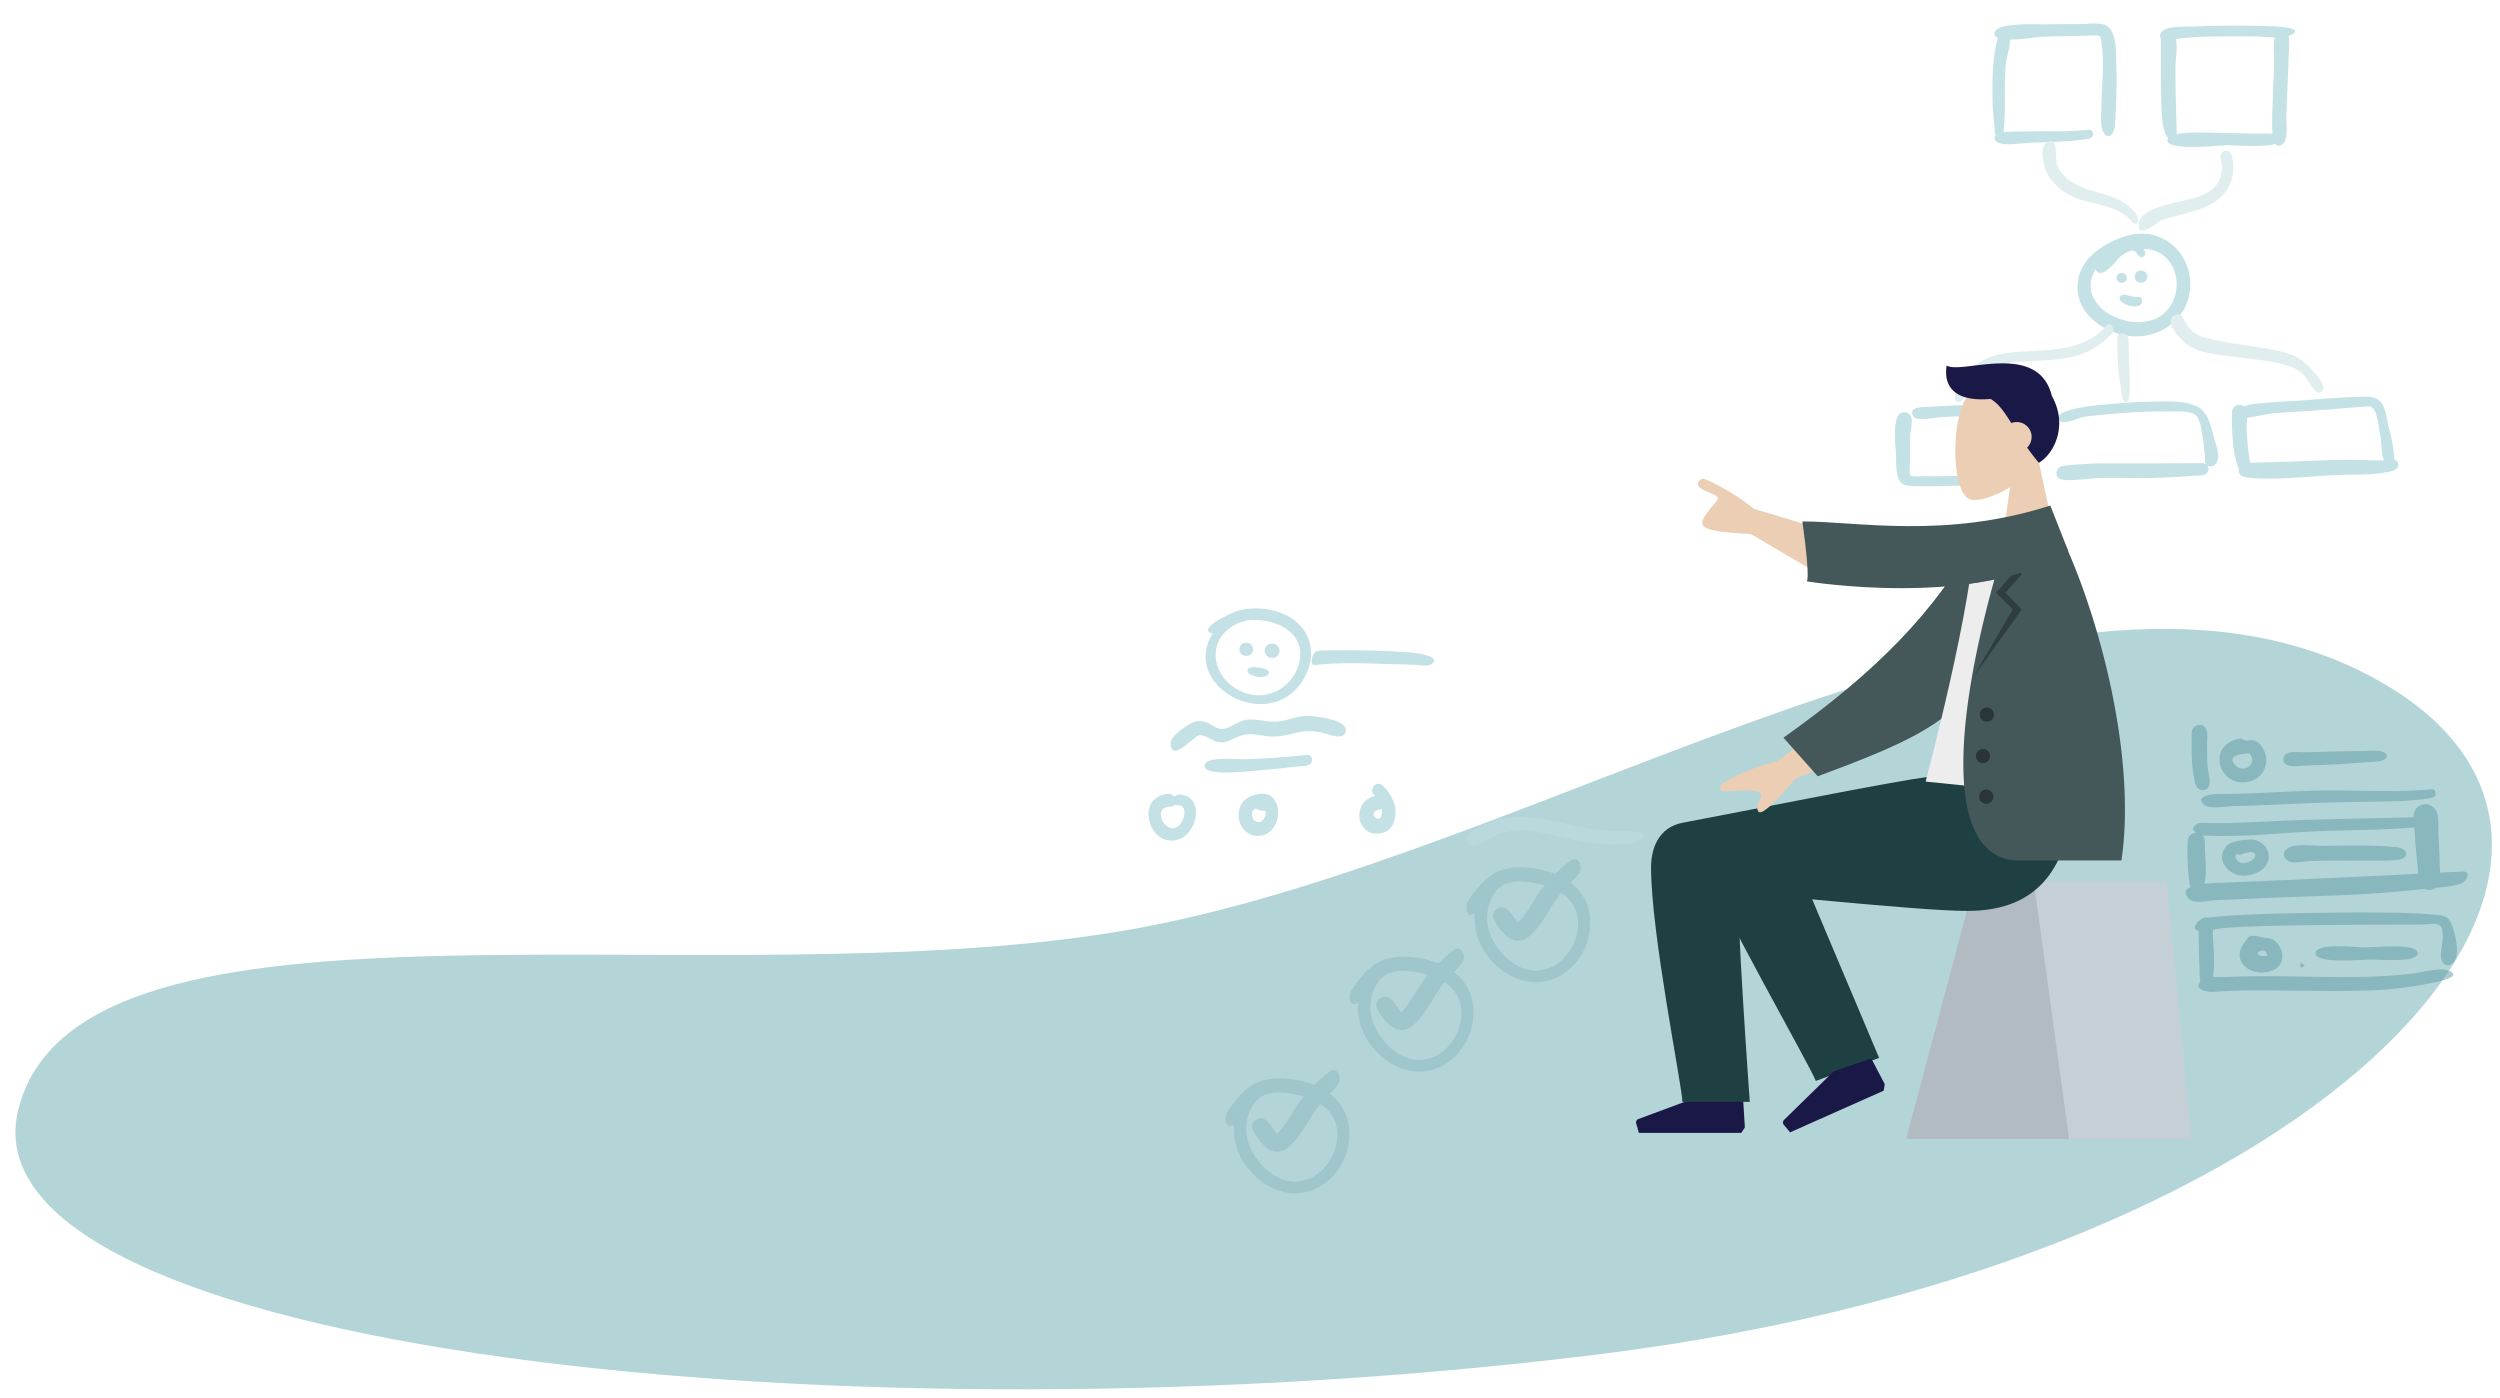 <svg xmlns="http://www.w3.org/2000/svg" xmlns:xlink="http://www.w3.org/1999/xlink" width="1007" height="563" viewBox="0 0 1007 563"><defs><filter id="Clothes_Back" width="110.732" height="28.264" x="722.911" y="212.519" filterUnits="userSpaceOnUse"><feOffset dx="-4" dy="1" input="SourceAlpha"/><feGaussianBlur result="blur" stdDeviation="1.5"/><feFlood flood-opacity=".486"/><feComposite in2="blur" operator="in"/><feComposite in="SourceGraphic"/></filter><clipPath id="clip-Web_1920_1"><rect width="1007" height="563"/></clipPath></defs><g id="Web_1920_1" clip-path="url(#clip-Web_1920_1)" data-name="Web 1920 – 1"><g id="Scene_Home" data-name="Scene/Home" transform="translate(-76 -159)"><rect id="Scene_Home_background" width="1148" height="792" fill="rgba(0,0,0,0)" data-name="Scene/Home background"/><path id="Background_Shape" fill="#b4d5d8" d="M1.259,193.2c25.3-97.8,281.27-42.087,449.083-72.323S816.692-50.181,948.087,18.8,939.68,254.52,638.315,292.148-24.038,291,1.259,193.2Z" data-name="Background Shape" transform="translate(82.222 412.306)"/><path id="Fill_79" fill="#c1dee2" d="M26.589.007C19.758.106,2.891,1.971.383,8.037c-1.9,4.6,3.751,3.594,6.781,1.918A33.852,33.852,0,0,1,19.939,5.644c19.351-2.628,37.944,6.8,57.109,7.987,7.26.451,16.021.746,22.952-1.02,4.936-1.257,5.581-4-.053-4.415-4.786-.355-10.083.763-14.99.731C64.653,8.8,46.6-.28,26.589.007" data-name="Fill 79" opacity=".5" transform="translate(845.487 111.812)"/><g id="Profile" opacity=".5" transform="translate(538.621 404.076)"><path id="face" fill="#89c5cc" d="M22.211,38.531h0a23.231,23.231,0,0,1-6.073-.825,24.873,24.873,0,0,1-5.663-2.318,23.507,23.507,0,0,1-4.828-3.575,19.814,19.814,0,0,1-3.569-4.6A15.8,15.8,0,0,1,0,19.161a17.618,17.618,0,0,1,2.831-9C1.7,9.931,1.085,9.52,1,8.939.769,7.356,4.475,5.007,5.4,4.511l.333-.178c3.2-1.71,6.5-3.477,10.027-4A30.08,30.08,0,0,1,20.218,0,27.961,27.961,0,0,1,31.839,2.412a20.314,20.314,0,0,1,4.927,3.163,17.058,17.058,0,0,1,3.708,4.6A16.052,16.052,0,0,1,42.4,16.651a18.8,18.8,0,0,1-.688,6.654,21.853,21.853,0,0,1-2.846,6.152,21.5,21.5,0,0,1-4.546,4.97A19.274,19.274,0,0,1,22.211,38.531Zm-2.4-33.905A16.7,16.7,0,0,0,7.346,10.063,13.164,13.164,0,0,0,4.661,14.8a13.377,13.377,0,0,0-.467,5.827,16.029,16.029,0,0,0,6.019,10.225,18.826,18.826,0,0,0,5.294,3.027,16.943,16.943,0,0,0,5.921,1.1c.355,0,.711-.012,1.061-.037a16.82,16.82,0,0,0,10.273-4.583A16.886,16.886,0,0,0,38,20.375a11.771,11.771,0,0,0-2.671-9.619,16.659,16.659,0,0,0-6.758-4.529,25.255,25.255,0,0,0-8.382-1.6C20.062,4.627,19.937,4.625,19.814,4.625Z" transform="translate(22.992 0)"/><path id="Fill_231" fill="#89c5cc" d="M0,2.658C0,6.2,5.5,6.2,5.5,2.658S0-.886,0,2.658" data-name="Fill 231" transform="translate(36.604 13.82)"/><path id="Fill_233" fill="#89c5cc" d="M0,2.881c0,3.842,5.963,3.842,5.963,0S0-.96,0,2.881" data-name="Fill 233" transform="translate(46.802 14.164)"/><path id="Fill_235" fill="#89c5cc" d="M.05,1C-.753,3.91,8.4,5.4,8.7,2.031,8.847.42.608-1.038.05,1" data-name="Fill 235" transform="translate(39.87 23.648)"/><path id="Fill_237" fill="#89c5cc" d="M1.04,6.014c10.529-1.263,21.386-.68,31.966-.377,2.648.077,5.3.151,7.944.195,1.683.028,5.319.836,6.789.048,6.017-3.227-5.786-4.787-7.458-4.936A364.534,364.534,0,0,0,2.96.178C-.161.3-.836,6.239,1.04,6.014" data-name="Fill 237" transform="translate(65.704 16.828)"/><path id="Fill_241" fill="#89c5cc" d="M53.776.025c-4.055.347-7.8,2.251-11.9,2.275-3.434.019-6.816-1.007-10.27-.855-4.051.177-6.28,2.8-9.828,3.673-2.825.7-4.6-1.465-7.09-2.422-3.137-1.208-5.455-.584-8.144,1.243C4.573,5.282-.035,8.295,0,11.01c.106,8.226,9.7-3.137,11.637-3.275,2.571-.183,5.442,2.747,8.177,2.914,3.616.221,5.935-2.11,9.264-2.959,3.367-.859,7.007.193,10.383.52,3.852.372,7.222-.486,10.948-1.405a22.117,22.117,0,0,1,10.357-.1c2.476.505,8.646,3.441,9.729-.334C71.971,1.234,56.611-.216,53.776.025" data-name="Fill 241" transform="translate(8.924 43.305)"/><path id="Fill_243" fill="#89c5cc" d="M41.369.011C33.061.817,24.7,1.524,16.356,1.751,12.741,1.849-1.155.3.077,4.893,1.133,8.832,20.044,6.352,23.9,6.052c4.252-.33,8.5-.792,12.729-1.327,1.5-.19,5.121.006,6.179-1.251,1.009-1.2.511-3.657-1.435-3.462" data-name="Fill 243" transform="translate(22.566 59.008)"/><path id="have_a_nice_day_:_" fill="#89c5cc" d="M9.23,18.8a8.521,8.521,0,0,1-6.651-3.325A11.74,11.74,0,0,1,0,8.395,8.27,8.27,0,0,1,1.916,2.686,8.682,8.682,0,0,1,8.373,0l.09,0A1.423,1.423,0,0,1,9.635.545,1.181,1.181,0,0,0,10.406,1h.024a1.5,1.5,0,0,0,.634-.321l.09-.061a1.8,1.8,0,0,1,.873-.382h.038c2.709.174,4.443.684,5.852,2.881A7.824,7.824,0,0,1,19.083,7.05a12.093,12.093,0,0,1-.661,4.358c-1.107,3.269-3.364,5.869-5.891,6.784A9.7,9.7,0,0,1,9.23,18.8ZM11.066,4.451a1.857,1.857,0,0,0-.983.293l-.006,0a3.306,3.306,0,0,1-1.7.456c-2.19.069-3.427,1.221-3.4,3.161A6.154,6.154,0,0,0,6.409,12a4.435,4.435,0,0,0,3.306,1.8,3.935,3.935,0,0,0,2.8-1.322,7.842,7.842,0,0,0,1.742-3.41c.223-.908.467-2.593-.4-3.668-.5-.621-.713-.638-1.092-.669h-.007a3.417,3.417,0,0,1-.69-.115A3.837,3.837,0,0,0,11.066,4.451Z" data-name="have a nice day :)" transform="translate(0 74.71)"/><path id="espero" fill="#89c5cc" d="M7.728,17.015h0l-.17,0A7.328,7.328,0,0,1,2.1,14.449,8.914,8.914,0,0,1,.066,7.607C.6,3.224,3.339.83,8.672.075A7.568,7.568,0,0,1,9.714,0a5.529,5.529,0,0,1,4.169,1.772,9.011,9.011,0,0,1,1.977,6.736,10.27,10.27,0,0,1-2.276,5.849A7.449,7.449,0,0,1,7.728,17.015ZM6.53,6.1h0l.01,0a2.792,2.792,0,0,0-1,3.262,2.65,2.65,0,0,0,2.434,2.1,2.638,2.638,0,0,0,.936-.182,4.094,4.094,0,0,0,1.975-2.695,1.849,1.849,0,0,0-.319-1.711c.034.035.045.063.037.083s-.067.043-.164.043A12.732,12.732,0,0,1,8.2,6.555c-.671-.172-1.283-.343-1.544-.416L6.53,6.1Z" transform="translate(36.276 74.592)"/><path id="hola" fill="#89c5cc" d="M6.95,20.118h0a6.591,6.591,0,0,1-4.858-1.981A7.683,7.683,0,0,1,.047,13.585,8.165,8.165,0,0,1,1.308,8.241,7.994,7.994,0,0,1,6.482,4.874,2.5,2.5,0,0,1,5.467,1.507,2.5,2.5,0,0,1,7.55,0c2.962,0,6.466,6.994,6.77,8.769a13.28,13.28,0,0,1-.451,6.83,7.039,7.039,0,0,1-1.788,2.712,6.673,6.673,0,0,1-3.145,1.583A9.348,9.348,0,0,1,6.95,20.118ZM9.125,10.3h0c-3.113.274-3.394,1.553-3.371,2.089a1.909,1.909,0,0,0,1.783,1.723,1.251,1.251,0,0,0,.935-.42c.385-.415.81-1.341.653-3.393Z" transform="translate(84.912 70.601)"/></g><path id="Fill_251" fill="#c1dee2" d="M15.546.333C10.9.954-.1,4.809,0,8.95c.149,6.463,9.491-.6,11.569-1.546,11.163-5.1,25.622,1.509,37.245,2.915,5.329.645,15.754,1.836,20.462-.846C77.647,4.705,58.287,5.9,55.821,5.707,42.42,4.668,29.087-1.483,15.546.333" data-name="Fill 251" opacity=".5" transform="translate(667.081 488.012)"/><g id="List" opacity=".5" transform="translate(956.355 450.984)"><path id="Fill_253" fill="#5c99a2" d="M.038,3.079c0,5.678-.29,11.474.757,17.084.317,1.7.567,4.952,2.359,5.833a2.733,2.733,0,0,0,3.992-1.954c.522-2.147-.623-5.359-.738-7.613-.159-3.078-.17-6.161-.171-9.243,0-2.226.731-5.807-1.9-6.952a3.162,3.162,0,0,0-4.3,2.844" data-name="Fill 253" transform="translate(2.428)"/><path id="Fill_257" fill="#5c99a2" d="M92.91.008C76.569,1.484,59.852.036,43.444.616c-8.6.3-17.193.789-25.794,1.073-3.72.123-7.444.128-11.166.155C4.7,1.856-3.4,2.936,1.614,6.465c2.219,1.563,9.291.3,11.837.273,3.824-.045,7.647-.2,11.468-.354,8.852-.346,17.7-.826,26.556-1.065,8.472-.229,16.949-.279,25.421-.508a107.044,107.044,0,0,0,12.667-.859c.943-.139,4-.249,4.66-1.3.619-.994.184-2.787-1.312-2.643" data-name="Fill 257" transform="translate(6.261 25.948)"/><path id="Fill_259" fill="#5c99a2" d="M9.311,17.6h0a9.094,9.094,0,0,1-6.529-2.608A9.471,9.471,0,0,1,.034,9.169,8.084,8.084,0,0,1,1.62,3.505,9.846,9.846,0,0,1,7.891.038,2.314,2.314,0,0,1,8.3,0,2.869,2.869,0,0,1,9.615.388a3.191,3.191,0,0,0,1.06.368,3.009,3.009,0,0,0,.333.018,6.843,6.843,0,0,0,.986-.1,6.8,6.8,0,0,1,.992-.1,2.813,2.813,0,0,1,.8.109,5.962,5.962,0,0,1,2.8,1.933,9.739,9.739,0,0,1,1.7,2.98,9.093,9.093,0,0,1,.506,3.875,8.77,8.77,0,0,1-3.55,6.3,9.078,9.078,0,0,1-3.569,1.573A11.734,11.734,0,0,1,9.311,17.6ZM11.935,5.918h0C9.8,5.93,6.012,6.383,5.317,8c-.311.726.023,1.616.994,2.648a4.146,4.146,0,0,0,3.07,1.41A3.9,3.9,0,0,0,12.934,9.8a3.5,3.5,0,0,0-1-3.878Z" data-name="Fill 259" transform="translate(13.668 5.558)"/><path id="Fill_261" fill="#5c99a2" d="M32.446.12C24.525.145,16.6.481,8.683.631,6.253.677.01-.41,0,3.42-.011,7.512,6.944,6,9.259,5.945c7.856-.188,15.732-.532,23.556-1.28,1.976-.189,8.818.137,8.812-2.551-.007-2.848-7.584-2-9.18-2" data-name="Fill 261" transform="translate(39.384 10.404)"/><path id="Fill_263" fill="#5c99a2" d="M87.7.019C68.109.545,48.548.728,28.974,1.731c-7.322.375-14.633.654-21.966.654-1.412,0-4.256-.547-5.585.342-3.607,2.412.5,4.483,2.851,4.613,16.081.893,32.394-1.329,48.465-1.83,9.408-.293,18.819-.38,28.222-.859,2.565-.131,5.131-.282,7.692-.481,1.473-.114,5.368.2,6.558-.663,5.2-3.762-5.76-3.535-7.512-3.488" data-name="Fill 263" transform="translate(3.049 37.213)"/><path id="Fill_265" fill="#5c99a2" d="M.111,3.4A89.992,89.992,0,0,0,.572,18.517C.833,20.5.953,22.76,3.283,23.266c2.116.458,3.189-1.142,3.627-2.916,1.07-4.333.128-10.569.116-15.07C7.02,3.054,7.018.563,4.268.06A3.5,3.5,0,0,0,.111,3.4" data-name="Fill 265" transform="translate(0.755 43.414)"/><path id="Fill_267" fill="#5c99a2" d="M111.513.007Q63.946,2.514,16.4,4.479c-2.475.1-21.7-.1-14.98,6.6,2.076,2.071,7.425.668,10.11.537,4.035-.2,8.071-.35,12.106-.555,16-.814,32.035-1.034,48.02-1.948Q84.848,8.358,97.977,6.8c4.162-.487,9.329-.437,13.227-2.068,2.005-.839,4.17-4.928.309-4.723" data-name="Fill 267" transform="translate(0 59.048)"/><path id="Fill_269" fill="#5c99a2" d="M1.47,1.355C-.942,3.756.3,8.495.48,11.463c.25,4.085.554,8.173,1.064,12.236.332,2.639.156,6.747,1.564,9.026a3.9,3.9,0,0,0,6.77-.2c1.319-2.281.651-7.081.617-9.608-.047-3.5-.265-7-.472-10.485-.174-2.916.487-7.588-1.117-10.084A4.792,4.792,0,0,0,1.47,1.355" data-name="Fill 269" transform="translate(91.81 31.936)"/><path id="Fill_271" fill="#5c99a2" d="M8.7,14.539h0a10.3,10.3,0,0,1-1.577-.117A8.874,8.874,0,0,1,.743,9.981,6.4,6.4,0,0,1,0,7.182,6.474,6.474,0,0,1,.7,4.124,6.462,6.462,0,0,1,4.923.9a26.293,26.293,0,0,1,5.6-.845L11,.022c.181-.015.366-.022.549-.022A7.607,7.607,0,0,1,17,2.407a6.5,6.5,0,0,1,1.807,4.908,6.969,6.969,0,0,1-3.532,5.379A12.693,12.693,0,0,1,8.7,14.539ZM6.221,5.84A.592.592,0,0,0,5.832,6,1.5,1.5,0,0,0,5.8,8.041,3.151,3.151,0,0,0,8.6,9.5c2.278,0,4.676-1.717,4.8-3,.089-.9-.862-1.28-1.676-1.444l-.089,0a14.524,14.524,0,0,0-4.222,1.1.514.514,0,0,1-.205.043,1.058,1.058,0,0,1-.5-.181A1.046,1.046,0,0,0,6.221,5.84Z" data-name="Fill 271" transform="translate(14.704 46.164)"/><path id="Fill_273" fill="#5c99a2" d="M16.073.276C12.358.336,5.057-.763,1.821,1.048-1.381,2.839.047,6.03,2.968,6.793c1.931.5,5.087-.31,7.1-.392,2.644-.108,5.291-.131,7.937-.167,4.45-.06,8.9-.009,13.349-.009,4.546,0,9.169.124,13.707-.21C50.8,5.592,50.645,1.293,45.03.755,35.491-.157,25.642.125,16.073.276" data-name="Fill 273" transform="translate(39.588 48.465)"/><path id="Fill_275" fill="#5c99a2" d="M0,.908c0,2.043,1.812,0,1.8,0,.013,0-1.8-2.043-1.8,0" data-name="Fill 275" transform="translate(46.172 95.983)"/><path id="Fill_277" fill="#5c99a2" d="M0,2.855c.117,5.937.194,11.88.447,17.813.08,1.876-.457,5.539,1.817,6.5,2.531,1.064,3.318-1.589,3.609-3.387.923-5.7.018-12.2-.071-17.964-.03-1.935.389-4.63-1.809-5.594A2.931,2.931,0,0,0,0,2.855" data-name="Fill 277" transform="translate(5.176 77.593)"/><path id="Fill_279" fill="#5c99a2" d="M101.953,21.322h0a2.8,2.8,0,0,1-2.285-1.632c-.857-1.435-.487-3.956-.129-6.394a19.045,19.045,0,0,0,.331-3.873c-.02-.244-.037-.486-.053-.72-.118-1.716-.221-3.2-1.671-3.834a5.238,5.238,0,0,0-2.061-.321c-.85,0-1.754.091-2.628.18-.723.073-1.4.142-1.949.145-4.521.02-9.108.033-13.544.044-13.635.036-27.734.074-41.6.353-8.206.165-14.471.376-20.314.684A55.83,55.83,0,0,0,6.765,7.022a19.713,19.713,0,0,1-3.823.442C1.359,7.464.4,7.148.1,6.524-.176,5.949.117,5.11.973,4.031c1.513-1.907,6.741-2.276,9.864-2.5.571-.04,1.064-.075,1.476-.114C15.7,1.1,19.184.955,22.549.815L24.007.753c8.117-.347,16.38-.474,24.37-.6L51.351.112C56.2.036,61.189,0,66.595,0c4.03,0,8.216.02,12.8.062,5.342.05,10.727.3,16.464.763,2.325.188,4.005.324,5.287,1.036s2.142,2.032,2.841,4.394c1,3.382,2.064,7.731,1.4,11.367a5.4,5.4,0,0,1-1.234,2.507A3.046,3.046,0,0,1,101.953,21.322Z" data-name="Fill 279" transform="translate(3.712 75.57)"/><path id="Fill_281" fill="#5c99a2" d="M85.908,1.714c-19.769,2.3-40.1.943-59.977,1.024-4.833.02-9.67.058-14.5.293-2.55.123-8.6-.58-10.343,1.387C-2.593,8.566,4.041,9.169,6.463,9c4.9-.348,9.805-.507,14.715-.545,17.293-.133,34.683.673,51.962-.18A150.811,150.811,0,0,0,94.561,5.293c1.574-.307,12.349-2.355,6.2-4.81-3.631-1.451-11.043.785-14.857,1.231" data-name="Fill 281" transform="translate(5.205 98.511)"/><path id="Fill_284" fill="#5c99a2" d="M8.944,14.8h0a11.164,11.164,0,0,1-4.017-.732,8.238,8.238,0,0,1-3.255-2.22C-1.655,8.056.58,4.2,3.206.931A2.739,2.739,0,0,1,5.492,0a12.391,12.391,0,0,1,2.7.421C8.669.532,9.12.637,9.5.687c.277.037.54.069.793.1,2.072.252,3.322.4,4.866,2.23a8.046,8.046,0,0,1,1.961,6.353,5.69,5.69,0,0,1-2.795,4.036A10.583,10.583,0,0,1,8.944,14.8ZM9.606,6a2.944,2.944,0,0,0-2.138.588.6.6,0,0,0-.159.486c.073.521.883,1.075,2.242,1.075a6.175,6.175,0,0,0,1.6-.228,4.561,4.561,0,0,0-.961-1.9C10,6.011,9.805,6,9.606,6Z" data-name="Fill 284" transform="translate(21.771 84.958)"/><path id="Fill_286" fill="#5c99a2" d="M0,2.853c0,4.4,18.981,2.5,22.358,2.5,2.829,0,19.932,1.556,18.7-2.968C40.054-1.332,23.207.515,19.619.51,16.517.506,0-1.624,0,2.853" data-name="Fill 286" transform="translate(52.38 89.147)"/></g><g id="Checkmark_" data-name="Checkmark!" opacity=".5" transform="translate(569.669 590.081)"><path id="Fill_292" fill="#88b7bd" d="M28,46.27h0a20.607,20.607,0,0,1-5.823-.857,24.135,24.135,0,0,1-5.727-2.567,28.392,28.392,0,0,1-9.959-10.38A24.148,24.148,0,0,1,3.4,18.5a3.322,3.322,0,0,1-1.705.62A1.406,1.406,0,0,1,.43,18.365a5.5,5.5,0,0,1,.142-4.548A34.525,34.525,0,0,1,4.306,8.667c.242-.294.491-.6.73-.891a20.79,20.79,0,0,1,7.1-5.842A20.633,20.633,0,0,1,21.2,0l.366,0A38.159,38.159,0,0,1,36.068,2.831a26.646,26.646,0,0,1,6.384,3.75,19.278,19.278,0,0,1,7.168,12.464,23.392,23.392,0,0,1-.09,7.408,24.874,24.874,0,0,1-6.546,13.134A22.687,22.687,0,0,1,35.889,44.6,19.454,19.454,0,0,1,28,46.27ZM21.336,5.711a14.454,14.454,0,0,0-5.4.894,9.651,9.651,0,0,0-4.383,3.472,17.526,17.526,0,0,0-2.727,6.056,18.333,18.333,0,0,0-.357,6.638A20.1,20.1,0,0,0,10.59,29.2a26.475,26.475,0,0,0,4.24,5.953,22.988,22.988,0,0,0,5.719,4.462,15.591,15.591,0,0,0,6.557,1.961c.268.015.539.022.806.022A16.061,16.061,0,0,0,40.04,35.662a20.948,20.948,0,0,0,3.613-5.994A19.073,19.073,0,0,0,45,22.932a14.133,14.133,0,0,0-6.059-12.09C35.7,8.474,31.122,6.805,25.686,6.016A36.427,36.427,0,0,0,21.336,5.711Z" data-name="Fill 292" transform="translate(0 3.295)"/><path id="Fill_294" fill="#88b7bd" d="M31.072.669A61.153,61.153,0,0,0,19.313,12.452c-3.263,4.212-5.42,9.471-9.34,13.143-1.979-2.156-4.3-7.979-8.247-5.669C-1.551,21.843.559,25.14,2.155,27.3c4.121,5.589,8.7,7.839,13.982,2.316,4.8-5.015,7.526-11.705,12.014-17.009,1.969-2.327,5.01-4.637,6.578-7.206,1.421-2.329-.336-7.177-3.656-4.737" data-name="Fill 294" transform="translate(10.74)"/></g><g id="Whiteboard_Stuff" data-name="Whiteboard Stuff" opacity=".5" transform="translate(839.252 168.458)"><path id="Wireframy_Stuff" fill="#89c5cc" d="M2.613,48.086c-2.2-1-2.149-2.1-1.25-2.958-.545-1.2-.455-3.156-.572-4.1A97,97,0,0,1,0,29.224c-.014-7.786,0-15.873,2.155-23.41A1.913,1.913,0,0,1,.777,4.077C.786.134,12.755.231,18.9.329,20.18.35,21.207.37,21.82.354,26.178.241,30.538.225,34.9.249c.952,0,2.017-.06,3.118-.124a24.36,24.36,0,0,1,6.527.184c5.585,1.3,5.232,10.871,5.346,15.5a243.016,243.016,0,0,1-.589,25.32c-.233,2.86-2.314,6.486-4.687,2.543-1.324-2.2-.734-7.335-.736-9.764-.006-8.636,1.347-17.533.052-26.124-.424-2.816-.33-3.007-3.2-2.947-2.272.048-4.546.123-6.818.17-4.629.1-9.259.161-13.886.33-1.757.065-8.071,1.168-13,1.164,0,.04.007.079.008.119.067,3.33-1.565,7.371-1.787,10.874-.535,8.425.1,17.047-.686,25.43-.024.254-.037.525-.052.8.148-.023.293-.039.432-.047,3.67-.233,7.389-.137,11.066-.222,2.344-.054,4.719-.052,7.1-.049a134.215,134.215,0,0,0,15.741-.595c1.521-.2,2.054,1.755,1.371,2.767-.766,1.136-3.218,1.078-4.352,1.246a98.154,98.154,0,0,1-10.043.813c-3.522.156-7.046.273-10.57.371-2.045.057-5.761.648-8.84.648A9.834,9.834,0,0,1,2.613,48.086Z" data-name="Wireframy Stuff" transform="translate(39.311)"/><path id="Wireframy_Stuff-2" fill="#89c5cc" d="M3.025,46.218a1.476,1.476,0,0,1,.318-.925A6.224,6.224,0,0,1,1.924,42.78C.736,38.936.624,34.788.535,30.8.347,22.283.441,13.749.39,5.227-.383,4.19.076,3,1.04,2.175,3.645-.061,11.151.507,14.458.331,19.217.08,23.979.022,28.743,0c5.045-.026,10.1.065,15.141.221,1.871.057,14.88.384,9.066,3.538a6.12,6.12,0,0,1-1.117.457,18.464,18.464,0,0,1,.232,3.625c-.247,4.535-.353,9.079-.554,13.616-.225,5.065-.438,10.129-.613,15.2-.093,2.678.824,8.907-1.3,10.84a2.8,2.8,0,0,1-1.785.9,1.592,1.592,0,0,1-1.278-.743c-3.643,1.058-10.708.866-15.19.674-1.76-.075-3.121-.15-3.722-.149-2.011,0-8.711.682-14.613.682C7.7,48.862,3.041,48.311,3.025,46.218ZM23.192,4.371A141.235,141.235,0,0,0,7.414,5.23c-.286.038-.63.112-1.01.2.795,3.321-.169,8.663-.173,11.74-.01,8.623.308,17.2.5,25.775q.009.422-.019.784c4.121-.88,10.777-.715,15.09-.55,1.745.067,3.107.133,3.761.131,4.229-.016,8.46.042,12.685.212.479.019,1.211,0,2.069-.024a39.081,39.081,0,0,1,5.014.1c-.023-.23-.038-.441-.047-.622-.23-4.561.021-9.17.168-13.731.148-4.6.374-9.191.551-13.787.092-2.364-.506-7.3.141-10.7-3.072-.058-6.293-.429-8.366-.429-2.6,0-5.2-.016-7.8-.016C27.719,4.314,25.456,4.326,23.192,4.371Z" data-name="Wireframy Stuff" transform="translate(106.777 0.864)"/><path id="Fill_135" fill="#c1dee2" d="M1.795.484C-1.333,2.311.354,9.619,1.438,12.147c1.781,4.156,5.4,7.408,9.295,9.566,7.882,4.36,19.244,3.2,25.205,10.762.062.078,2.122,2.118,2.591-.524.385-2.168-3.462-5.479-4.952-6.566C29.338,22.295,23.9,21.3,19,19.755,13.77,18.108,8.031,15.073,5.839,9.683c-.776-1.909.7-11.986-4.044-9.2" data-name="Fill 135" transform="translate(59.489 47.338)"/><path id="Fill_137" fill="#c1dee2" d="M34.65.1c-2.866.79-.971,4.734-.975,6.708a11.7,11.7,0,0,1-2.311,7.007c-3.85,4.986-11.389,5.733-17.041,7.162C10.219,22.017.4,24.244.015,29.794c-.429,6.2,8.24-1.345,8.972-1.654,8.1-2.972,18.585-3.546,24.838-10.088a16.078,16.078,0,0,0,4.35-10.025c.137-2.094.16-8.933-3.525-7.927" data-name="Fill 137" transform="translate(98.129 51.235)"/><path id="Fill_139" fill="#89c5cc" d="M23.605,41.39h0a26.164,26.164,0,0,1-8.272-1.41,26.966,26.966,0,0,1-7.587-3.992,20.684,20.684,0,0,1-5.559-6.218A16.4,16.4,0,0,1,0,21.68a16.693,16.693,0,0,1,1.831-7.755A20.623,20.623,0,0,1,6.67,7.851,35.407,35.407,0,0,1,20.833.665,19.9,19.9,0,0,1,25.9,0,19.068,19.068,0,0,1,38.833,5.091,20.643,20.643,0,0,1,45.279,17.9a20.511,20.511,0,0,1-4.695,15.863,21.153,21.153,0,0,1-6.976,5.36,22.981,22.981,0,0,1-9.021,2.241C24.265,41.383,23.934,41.39,23.605,41.39ZM7.242,14.449c-2.43,4.2-2.564,8.409-.387,12.185A17.237,17.237,0,0,0,14.242,33.2,23.383,23.383,0,0,0,24.49,35.658a16.79,16.79,0,0,0,7.074-1.442,13.988,13.988,0,0,0,7.1-7.383,16.572,16.572,0,0,0,.9-9.877,14.049,14.049,0,0,0-4.2-7.546A12.876,12.876,0,0,0,26.647,6.18a2.97,2.97,0,0,1,.675,2.072,1.456,1.456,0,0,1-.748.967,1.717,1.717,0,0,1-.862.271c-.714,0-1.185-.661-1.641-1.3a2.951,2.951,0,0,0-1.356-1.275,1.954,1.954,0,0,0-.529-.068c-1.357,0-3.174,1.128-4.459,2.074a17.763,17.763,0,0,0-2,2.047c-1.851,2.062-4.387,4.886-6.423,4.886A2.38,2.38,0,0,1,7.242,14.449Z" data-name="Fill 139" transform="translate(73.56 84.634)"/><path id="Fill_141" fill="#89c5cc" d="M0,1.994c0,2.632,4.157,2.632,4.157,0C4.157-.609,0-.72,0,1.994" data-name="Fill 141" transform="translate(89.289 100.481)"/><path id="Fill_143" fill="#89c5cc" d="M0,2.442c0,3.224,5.094,3.224,5.094,0C5.094-.746,0-.882,0,2.442" data-name="Fill 143" transform="translate(96.603 99.539)"/><path id="Fill_145" fill="#89c5cc" d="M.882.235C-3.284,2.685,8.63,7.554,9.1,2.579,9.3.432,7.224,1.011,5.839.853,4.513.7,2.14-.5.882.235" data-name="Fill 145" transform="translate(90.486 109.259)"/><path id="Fill_147" fill="#c1dee2" d="M0,2.1C.183,8.357.1,14.612,1.283,20.784c.226,1.172.382,5.424,1.309,6.295C4.87,29.221,4.908,25.115,5,23.542,5.313,17.906,4.721,12.1,4.59,6.448c-.028-1.215.294-3.733-.28-4.91C3.4-.329-.087-.883,0,2.1" data-name="Fill 147" transform="translate(89.56 124.782)"/><path id="Fill_149" fill="#c1dee2" d="M60.917.694c-9.133,10.251-21.71,9.5-34.38,10.393-6.694.474-13.463,1.448-18.85,5.778a22.881,22.881,0,0,0-6.117,7.413c-.634,1.257-3.644,8.51.876,6.789,1.6-.61,3.181-5.407,4.218-6.826A20.144,20.144,0,0,1,14.2,17.86c5.847-2.8,12.829-2.749,19.169-3.1,6.627-.371,13.741-.717,19.832-3.6a30.031,30.031,0,0,0,7.86-5.225c.824-.779,2.591-2.1,2.723-3.293.151-1.361-1.158-3.853-2.863-1.944" data-name="Fill 149" transform="translate(24.189 121.111)"/><path id="Fill_151" fill="#89c5cc" d="M32.074.631c-8.579.287-17.147.634-25.715,1.176C4.6,1.918-1.25,1.564.241,5.161c1.195,2.884,8.334.976,10.7.836,8.927-.53,17.891-.714,26.8-1.517,2-.18,11.047-.108,7.312-3.655C43.27-.863,34.529.547,32.074.631" data-name="Fill 151" transform="translate(6.926 152.637)"/><path id="Fill_153" fill="#89c5cc" d="M1.719.818C-.985,4.37.258,13,.462,17.271c.2,4.138-.606,11.7,4.8,12.344-1.715-.225,1.3.1,1.793.131,1.1.059,2.2.078,3.3.09,2.537.028,5.075-.006,7.611-.057,5.745-.115,11.505-.282,17.243-.6,2.412-.134,15.5-.022,16.014-2.528.662-3.2-11.883-1.39-14.129-1.288-5.469.251-10.947.3-16.421.375-2.713.036-5.429.062-8.142.009-1.12-.022-5.557.438-6.238-.309-.581-.636-.127-6.486-.14-7.381-.04-2.917-.037-5.841.067-8.757.07-1.963,1.131-5.7.266-7.542A2.987,2.987,0,0,0,1.719.818" data-name="Fill 153" transform="translate(0 156.587)"/><path id="Fill_155" fill="#89c5cc" d="M0,3.392c.157,6.5.205,13.126,1.74,19.48.511,2.115,1.226,6.476,3.351,7.57,2.23,1.149,4.155-.491,4.3-2.7.184-2.778-1.3-6.424-1.609-9.274-.356-3.325-.564-6.654-.685-10C7.006,5.96,7.77,2.192,5.374.571A3.454,3.454,0,0,0,0,3.392" data-name="Fill 155" transform="translate(45.894 154.18)"/><path id="Wireframy_Stuff-3" fill="#89c5cc" d="M3.786,31.676c-2.044-.085-4.227-.753-3.709-3.4.459-2.344,2.818-2.362,4.74-2.558a165.363,165.363,0,0,1,17.411-.778c12.231.042,24.452-.022,36.683-.086a2.649,2.649,0,0,1,1.365.525c-.638-.776-.331-1.925-.45-3.047-.321-3.026-.529-6-1.1-9.025-.459-2.42-.8-6.53-3.047-8.053-1.909-1.3-5.632-1.247-8.564-1.2-.83.014-1.6.027-2.24.011A203.553,203.553,0,0,0,21.279,5.139c-3.568.325-7.181.572-10.71,1.212-1.965.357-7.729,3.242-9.3,1.467C-2.508,3.544,14.1,1.79,16.351,1.557,24.365.731,32.389.11,40.448.033,45.889-.009,55.2-.473,59.2,3.991c2.4,2.681,3.246,7.1,4.184,10.443.72,2.57,2.673,7.2,1.285,9.856-.628,1.2-1.639,2.225-3.173,1.8a2.885,2.885,0,0,1-.859-.376,2.227,2.227,0,0,1,.466,2.428c-.917,2.129-4.293,1.67-6.126,1.823-6.119.51-12.266.851-18.407.9-2.922.025-5.844,0-8.766-.022-3.011-.025-6.023-.05-9.033-.02-4.494.044-9.157.876-13.647.876Q4.454,31.7,3.786,31.676Z" data-name="Wireframy Stuff" transform="translate(65.092 152.234)"/><path id="Line" fill="#c1dee2" d="M59.849,31.578h0c-1.48,0-3-2.517-4.011-4.182a14.644,14.644,0,0,0-.855-1.322,13.921,13.921,0,0,0-6.845-5.053c-5.21-1.777-10.962-2.448-16.525-3.1-1.894-.221-3.853-.45-5.729-.717-.968-.138-1.955-.263-3-.4-5.029-.636-10.729-1.357-15.027-3.789C5.975,11.956.031,6.509,0,2.875A2.634,2.634,0,0,1,1.421.467,2.976,2.976,0,0,1,2.9,0C4.336,0,5.135,1.565,5.841,2.945c.225.441.438.857.66,1.2a11.742,11.742,0,0,0,7.205,5.208A108.417,108.417,0,0,0,27.652,12.1c1.2.182,2.443.37,3.658.565.995.159,2.028.315,3.027.466,5.509.831,11.2,1.689,16.183,3.888a29.442,29.442,0,0,1,6.22,5.138c1.722,1.772,4.629,5.089,4.757,7.391a1.861,1.861,0,0,1-.96,1.841A1.355,1.355,0,0,1,59.849,31.578Z" transform="translate(111.051 117.118)"/><path id="Wireframy_Stuff-4" fill="#89c5cc" d="M6.629,32.629c-2.092-.2-4.339-.941-3.82-3.578C1.354,26.26.684,20.9.554,19.841A97.787,97.787,0,0,1,.03,6.181a2.992,2.992,0,0,1,4.8-2.308c2.5-1.048,6.729-1.2,9-1.434,3.734-.377,7.5-.518,11.246-.742C33.819,1.175,42.554.233,51.314.038c2.621-.055,6.132-.292,8.229,1.643C61.93,3.885,62.4,9.351,63.12,12.3a71.837,71.837,0,0,1,2.03,9.733,18.527,18.527,0,0,1,.189,3.276,2.051,2.051,0,0,1,1.633,2.362c-.2,2.146-3.176,2.438-4.916,2.777-5.782,1.129-11.964.872-17.826,1.038C34.723,31.75,24.707,33,14.992,33,12.173,33,9.378,32.894,6.629,32.629Zm1.22-6.1c.269,0,.534,0,.788,0q9.254-.162,18.5-.532c6.287-.241,12.574-.51,18.866-.582,2.192-.025,4.412.043,6.639.112,2.854.088,5.719.176,8.549.067-1.083-2.835-.919-7.3-1.5-10.233-.573-2.915-.791-6.371-1.963-9.109-1.319-3.08-2.466-2.367-5.9-2.134-3.532.239-7.06.577-10.588.867-7.756.638-15.519,1.042-23.28,1.582-4.026.281-7.878,1.429-11.816,1.88-.059,1.406-.257,2.824-.235,3.849.067,3.025.365,6.028.627,9.041.106,1.225.612,3.339.688,5.193H7.85Z" data-name="Wireframy Stuff" transform="translate(135.777 150.342)"/></g><g id="Checkmark_2" data-name="Checkmark!" opacity=".5" transform="translate(666.669 505.081)"><path id="Fill_292-2" fill="#88b7bd" d="M28,46.27h0a20.607,20.607,0,0,1-5.823-.857,24.135,24.135,0,0,1-5.727-2.567,28.392,28.392,0,0,1-9.959-10.38A24.148,24.148,0,0,1,3.4,18.5a3.322,3.322,0,0,1-1.705.62A1.406,1.406,0,0,1,.43,18.365a5.5,5.5,0,0,1,.142-4.548A34.525,34.525,0,0,1,4.306,8.667c.242-.294.491-.6.73-.891a20.79,20.79,0,0,1,7.1-5.842A20.633,20.633,0,0,1,21.2,0l.366,0A38.159,38.159,0,0,1,36.068,2.831a26.646,26.646,0,0,1,6.384,3.75,19.278,19.278,0,0,1,7.168,12.464,23.392,23.392,0,0,1-.09,7.408,24.874,24.874,0,0,1-6.546,13.134A22.687,22.687,0,0,1,35.889,44.6,19.454,19.454,0,0,1,28,46.27ZM21.336,5.711a14.454,14.454,0,0,0-5.4.894,9.651,9.651,0,0,0-4.383,3.472,17.526,17.526,0,0,0-2.727,6.056,18.333,18.333,0,0,0-.357,6.638A20.1,20.1,0,0,0,10.59,29.2a26.475,26.475,0,0,0,4.24,5.953,22.988,22.988,0,0,0,5.719,4.462,15.591,15.591,0,0,0,6.557,1.961c.268.015.539.022.806.022A16.061,16.061,0,0,0,40.04,35.662a20.948,20.948,0,0,0,3.613-5.994A19.073,19.073,0,0,0,45,22.932a14.133,14.133,0,0,0-6.059-12.09C35.7,8.474,31.122,6.805,25.686,6.016A36.427,36.427,0,0,0,21.336,5.711Z" data-name="Fill 292" transform="translate(0 3.295)"/><path id="Fill_294-2" fill="#88b7bd" d="M31.072.669A61.153,61.153,0,0,0,19.313,12.452c-3.263,4.212-5.42,9.471-9.34,13.143-1.979-2.156-4.3-7.979-8.247-5.669C-1.551,21.843.559,25.14,2.155,27.3c4.121,5.589,8.7,7.839,13.982,2.316,4.8-5.015,7.526-11.705,12.014-17.009,1.969-2.327,5.01-4.637,6.578-7.206,1.421-2.329-.336-7.177-3.656-4.737" data-name="Fill 294" transform="translate(10.74)"/></g><g id="Checkmark_3" data-name="Checkmark!" opacity=".5" transform="translate(619.669 541.081)"><path id="Fill_292-3" fill="#88b7bd" d="M28,46.27h0a20.607,20.607,0,0,1-5.823-.857,24.135,24.135,0,0,1-5.727-2.567,28.392,28.392,0,0,1-9.959-10.38A24.148,24.148,0,0,1,3.4,18.5a3.322,3.322,0,0,1-1.705.62A1.406,1.406,0,0,1,.43,18.365a5.5,5.5,0,0,1,.142-4.548A34.525,34.525,0,0,1,4.306,8.667c.242-.294.491-.6.73-.891a20.79,20.79,0,0,1,7.1-5.842A20.633,20.633,0,0,1,21.2,0l.366,0A38.159,38.159,0,0,1,36.068,2.831a26.646,26.646,0,0,1,6.384,3.75,19.278,19.278,0,0,1,7.168,12.464,23.392,23.392,0,0,1-.09,7.408,24.874,24.874,0,0,1-6.546,13.134A22.687,22.687,0,0,1,35.889,44.6,19.454,19.454,0,0,1,28,46.27ZM21.336,5.711a14.454,14.454,0,0,0-5.4.894,9.651,9.651,0,0,0-4.383,3.472,17.526,17.526,0,0,0-2.727,6.056,18.333,18.333,0,0,0-.357,6.638A20.1,20.1,0,0,0,10.59,29.2a26.475,26.475,0,0,0,4.24,5.953,22.988,22.988,0,0,0,5.719,4.462,15.591,15.591,0,0,0,6.557,1.961c.268.015.539.022.806.022A16.061,16.061,0,0,0,40.04,35.662a20.948,20.948,0,0,0,3.613-5.994A19.073,19.073,0,0,0,45,22.932a14.133,14.133,0,0,0-6.059-12.09C35.7,8.474,31.122,6.805,25.686,6.016A36.427,36.427,0,0,0,21.336,5.711Z" data-name="Fill 292" transform="translate(0 3.295)"/><path id="Fill_294-3" fill="#88b7bd" d="M31.072.669A61.153,61.153,0,0,0,19.313,12.452c-3.263,4.212-5.42,9.471-9.34,13.143-1.979-2.156-4.3-7.979-8.247-5.669C-1.551,21.843.559,25.14,2.155,27.3c4.121,5.589,8.7,7.839,13.982,2.316,4.8-5.015,7.526-11.705,12.014-17.009,1.969-2.327,5.01-4.637,6.578-7.206,1.421-2.329-.336-7.177-3.656-4.737" data-name="Fill 294" transform="translate(10.74)"/></g></g><g id="A_Human_Sitting" data-name="A Human/Sitting" transform="translate(582 126)"><g id="Head_Front" data-name="Head/Front" transform="translate(153 -5)"><g id="Head" transform="translate(52.585 31)"><path id="Head-2" fill="#ebceb4" d="M0,0,8.262,38.51C3.655,43.919.536,50.548,1.057,57.974c1.5,21.4,31.292,16.692,37.086,5.891s5.107-38.2-2.382-40.129c-2.987-.77-9.349,1.116-15.825,5.019L24,0Z" data-name="Head" transform="translate(42 73) rotate(180)"/></g><path id="Hair" fill="#191847" d="M8.193,0C4.214,2.388,1.184,7.217.284,12.6a20.834,20.834,0,0,0,.468,8.973,23.034,23.034,0,0,0,2.191,5.28C6.62,41.985,21.83,40.627,33.211,39.267c5.542-.662,10.177-1.325,12.129-.083,1.3-8.165-2.9-14.749-17.675-13.473-3.213-1.8-5.531-5.177-8.358-9.714A6,6,0,0,1,12.92,6.119C11.38,3.945,9.834,1.943,8.195,0h0Z" transform="translate(94.451 65.412) rotate(180)"/></g><g id="Bottom_Skinny_Jeans_1" data-name="Bottom/Skinny Jeans 1" transform="translate(0 187)"><g id="Seat" transform="translate(130.813 42)"><g id="Seat-2" data-name="Seat" transform="translate(55)"><path id="Seat_Stuff" fill="#c5cfd6" d="M27.623,0h77.255L115,103.73H0Z" data-name="Seat Stuff"/><path id="Seat_Stuff-2" fill="rgba(0,0,0,0.1)" d="M27.623,0h23.76L65.6,103.73H0Z" data-name="Seat Stuff"/></g></g><path id="LegLower" fill="#1e4043" d="M0,0,5.118,101.51c3.688,17.553,34.907,9.406,34.894,0C39.982,80.155,27.154,6.383,27.145.021Z" transform="translate(174.913 113.125) rotate(160)"/><g id="Accessories_Shoe_Flat_Simple" data-name="Accessories/Shoe/Flat Simple" transform="translate(150 88)"><path id="Shoe" fill="#191847" d="M43.83,13.125,43.145,2.082a.729.729,0,0,0-.661-.681L27.186,0,.951,9.739a1.458,1.458,0,0,0-.9,1.765l1.08,3.808H42.383Z" transform="matrix(0.914, -0.407, 0.407, 0.914, -18.219, 41.576)"/><path id="Shoe-2" fill="#191847" d="M43.83,13.125,43.145,2.082a.729.729,0,0,0-.661-.681L27.186,0,.951,9.739a1.458,1.458,0,0,0-.9,1.765l1.08,3.808H42.383Z" data-name="Shoe" transform="translate(-73 40)"/></g><path id="Leg_and_Butt" fill="#1e4043" d="M0,36.433C0,63,12.617,124.97,12.625,130.82l27.146.021S33.81,47.9,35.544,47s71.051,6.921,91.84,6.921c29.979,0,42.38-18.9,43.386-53.925H111.384C99.292,1.294,36.222,14.015,12.8,18.388,2.77,20.261,0,29.115,0,36.433Z" data-name="Leg and Butt" transform="translate(83.042)"/></g><g id="Body_Long_Sleeve_1" data-name="Body/Long Sleeve 1" transform="translate(22 82)"><path id="Skin" fill="#ebceb4" d="M31.587,13.5,0,26.6l7.052,17.43L38.949,20.6a85.86,85.86,0,0,0,21.685-8.714C62,10.64,63.662,8.11,57.975,8.548s-11.687.642-12.471-1.3S48.16,2.99,46.574.373A.754.754,0,0,0,45.882,0Q43.078,0,31.587,13.5ZM10.4,110.854l37.9,11.379a85.861,85.861,0,0,0,20.009,12.073c1.823.343,4.714-2.5,0-4.61s-6.137-2.315-5.061-4.108,6.549-6.991,5.8-9.441-5.744-3.252-19.5-4.071L20.078,94.732Z" transform="translate(150.804 119.195) rotate(180)"/><path id="Coat_Back" fill="#44585a" d="M13.491,78.364C38.653,51.574,69.342,34.092,111.2,18.586L101.9,0C58.717,4.072,35.63,7.324,17.531,34.155,12.988,40.889,4.866,64.06,0,76.093Z" data-name="Coat Back" transform="matrix(-0.966, 0.259, -0.259, -0.966, 226.612, 78.289)"/><path id="Shirt" fill="#ededed" d="M70.222,114,0,106.823S19.384,34.208,19.951,4.472c.019-1.011,1.886-2.792,2.712-2.558C31.722,4.472,42.05,0,42.05,0,60.3,29.358,66.617,65.5,70.222,114Z" transform="translate(171.638 0)"/><path id="Clothes_Jacket" fill="#44585a" d="M1.421,0H42.478C76.459,0,67.857,69.174,44.8,138.606H32.867a5.417,5.417,0,0,1-4.941-3.377C12.038,104.582-5.1,43.822,1.421,0Z" data-name="Clothes Jacket" transform="translate(251.93 138.606) rotate(180)"/></g><path id="Shade_Lapel" fill="rgba(0,0,0,0.31)" d="M13.221,0,16.9,11.3l-7.4,8.474,6.69,6.659L0,54.148,19.792,26.492l-6.571-6.715,6.571-7.489Z" data-name="Shade Lapel" transform="translate(212.569 93)"/><path id="Buttons" fill="rgba(0,0,0,0.4)" d="M4.275,2.85A2.85,2.85,0,1,0,7.125,0,2.85,2.85,0,0,0,4.275,2.85ZM3.563,19.237a2.85,2.85,0,1,0,2.85-2.85A2.849,2.849,0,0,0,3.563,19.237ZM0,35.624a2.85,2.85,0,1,0,2.85-2.85A2.85,2.85,0,0,0,0,35.624Z" transform="translate(225.473 196.858) rotate(173)"/></g><g filter="url(#Clothes_Back)" transform="matrix(1, 0, 0, 1, 0, 0)"><path id="Clothes_Back-2" fill="#44585a" d="M6.31,14.02c21.9-.042,49.57,13.614,91.974,0l9.758,6.095C71.6,43.554,8.378,28.559,8.378,28.559S9.885,39.917,6.31,14.02Z" data-name="Clothes Back" transform="translate(725.1 202)"/></g><path id="Clothes_Back-3" fill="#44585a" d="M.9,8.042c21.9-.042,57.465,7.2,99.869-6.409l7.274,18.481C71.6,43.554,2.491,32.145,2.491,32.145S4.474,33.939.9,8.042Z" data-name="Clothes Back" transform="translate(725.101 202)"/></g></svg>
